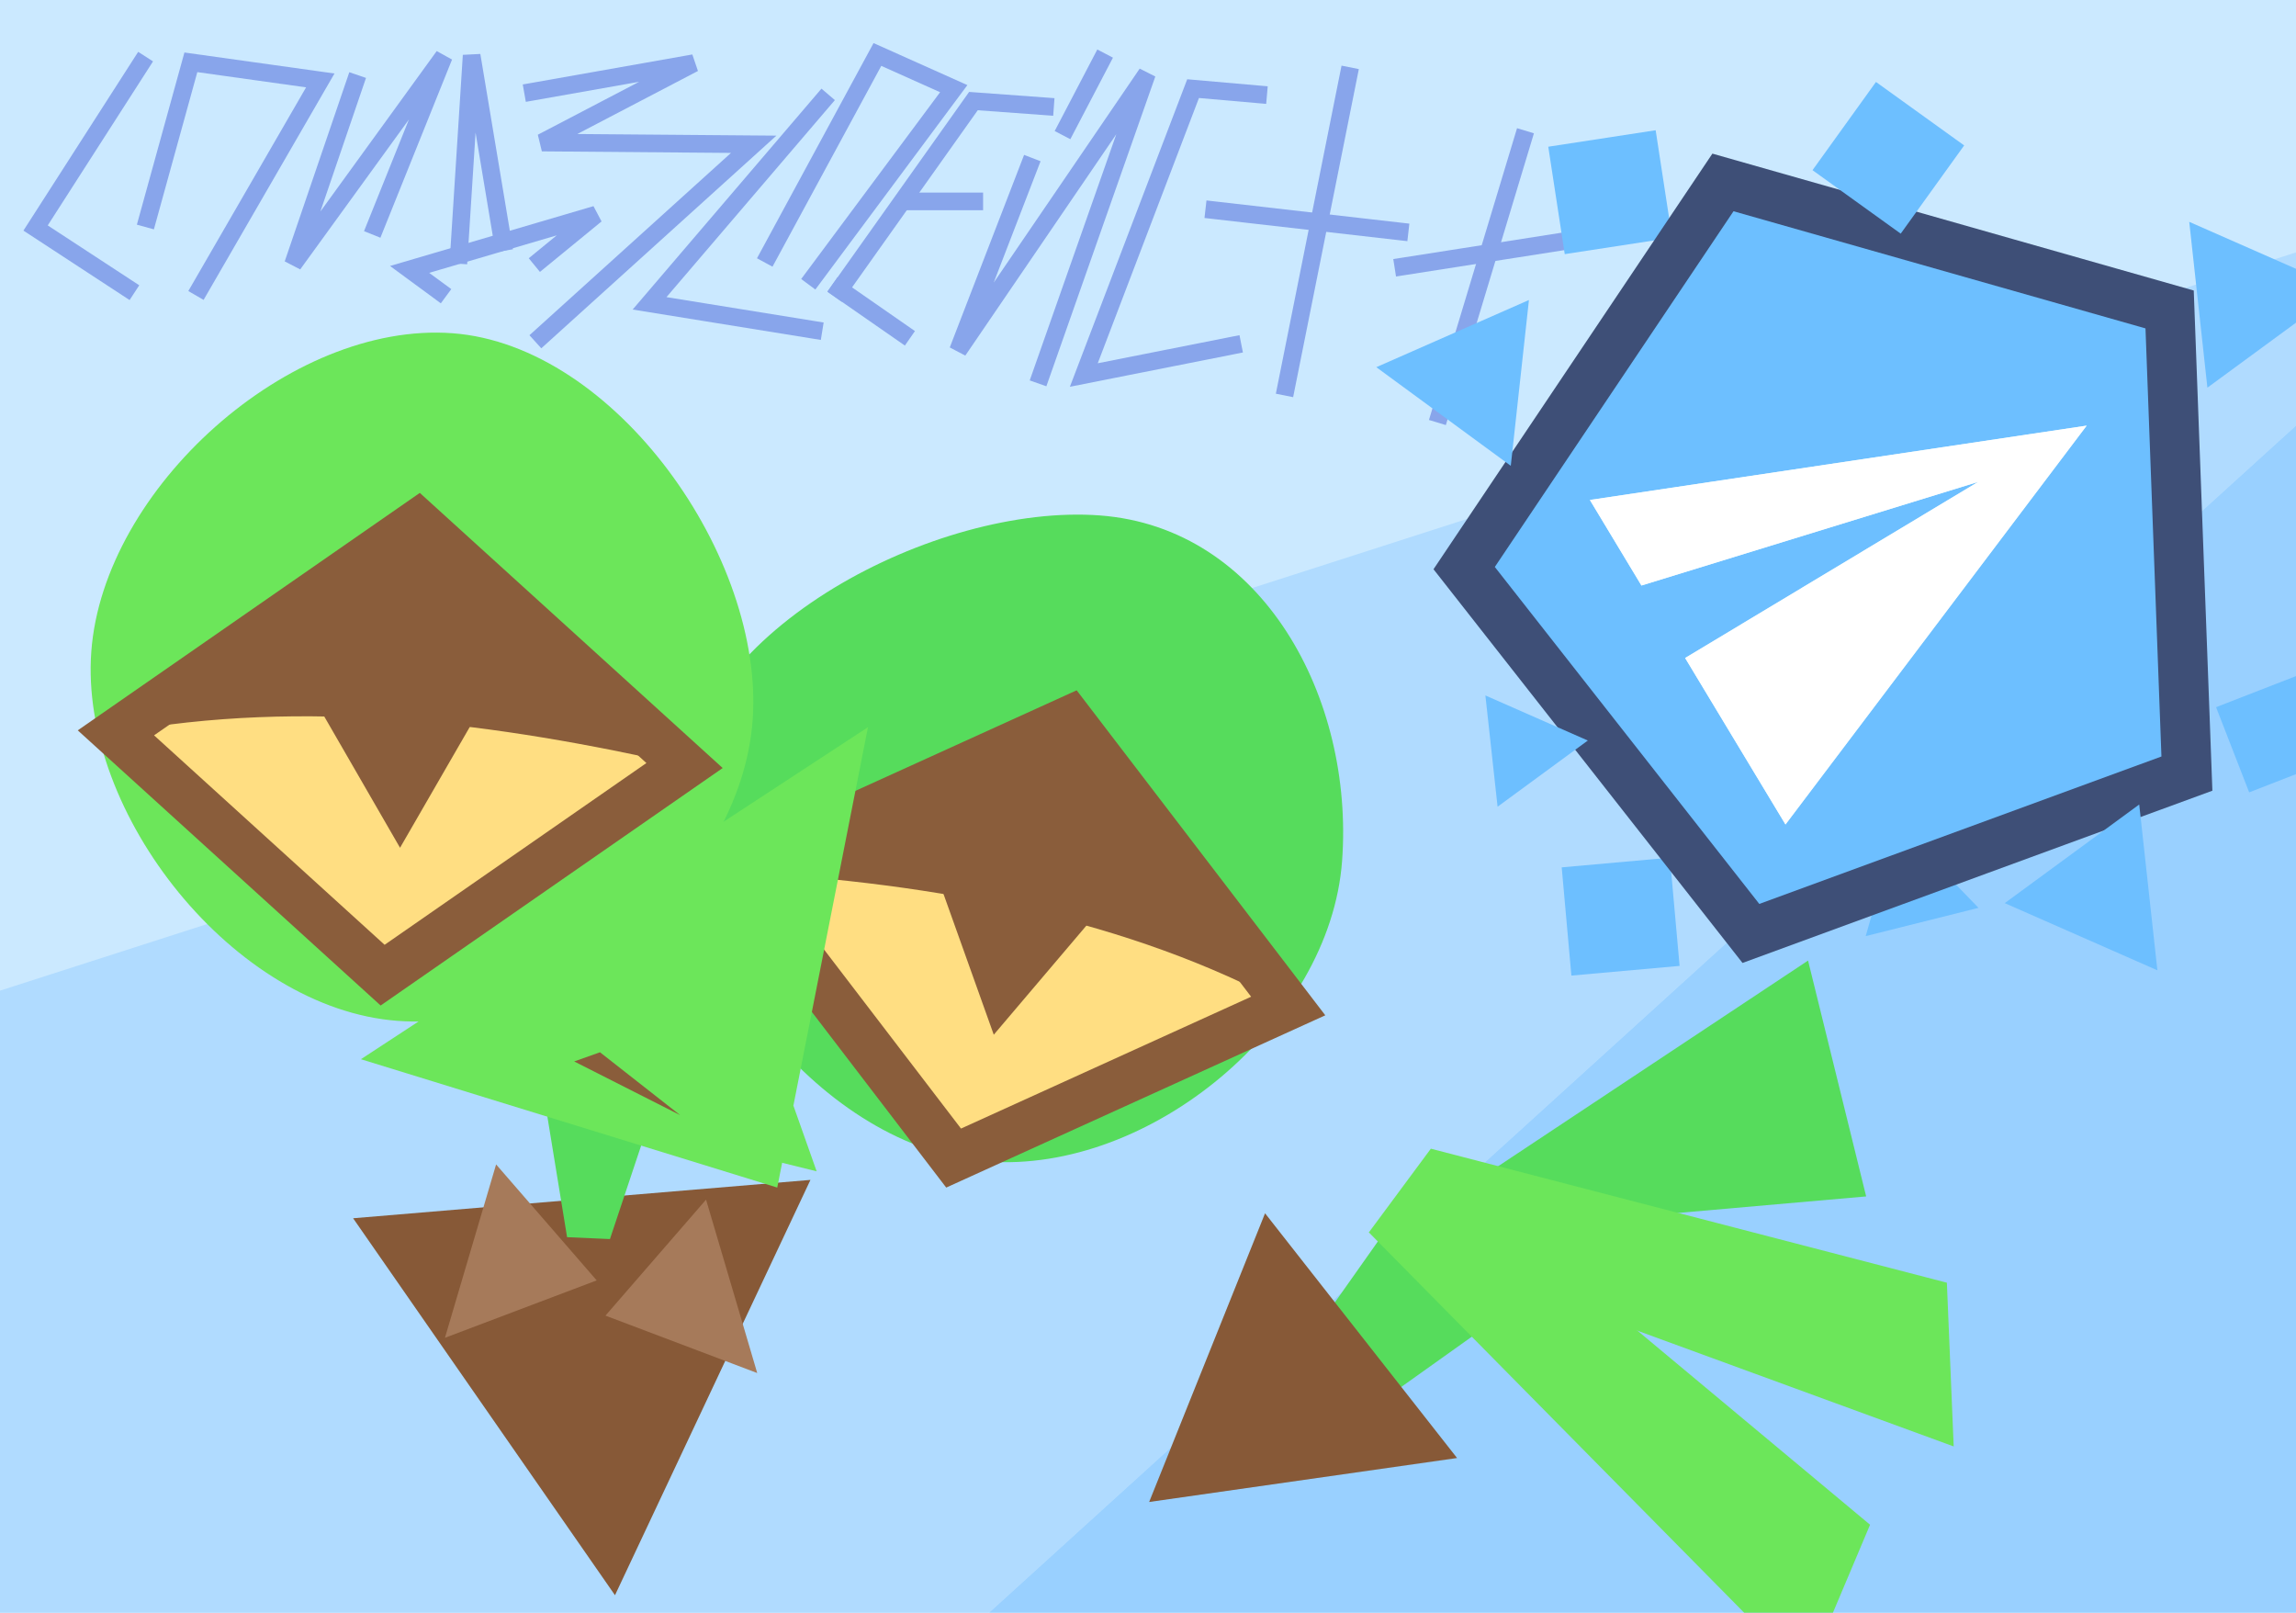<?xml version="1.0" encoding="UTF-8" standalone="no"?>
<!-- Created with Inkscape (http://www.inkscape.org/) -->

<svg width="112.391mm" height="78.93mm" viewBox="0 0 112.391 78.93" version="1.1" id="svg1" inkscape:version="1.3 (0e150ed6c4, 2023-07-21)" sodipodi:docname="tg_promo.svg" xmlns:inkscape="http://www.inkscape.org/namespaces/inkscape" xmlns:sodipodi="http://sodipodi.sourceforge.net/DTD/sodipodi-0.dtd" xmlns="http://www.w3.org/2000/svg" xmlns:svg="http://www.w3.org/2000/svg">
  <sodipodi:namedview id="namedview1" pagecolor="#ffffff" bordercolor="#666666" borderopacity="1.0" inkscape:showpageshadow="2" inkscape:pageopacity="0.0" inkscape:pagecheckerboard="0" inkscape:deskcolor="#d1d1d1" inkscape:document-units="mm" inkscape:zoom="1.6478921" inkscape:cx="179.01658" inkscape:cy="228.17028" inkscape:current-layer="layer1" />
  <defs id="defs1">
    <filter inkscape:collect="always" style="color-interpolation-filters:sRGB" id="filter15" x="-0.256" y="-0.256" width="1.517" height="1.524">
      <feGaussianBlur inkscape:collect="always" stdDeviation="1.597" id="feGaussianBlur15" />
    </filter>
    <filter inkscape:collect="always" style="color-interpolation-filters:sRGB" id="filter16" x="-0.094" y="-0.117" width="1.188" height="1.234">
      <feGaussianBlur inkscape:collect="always" stdDeviation="0.951" id="feGaussianBlur16" />
    </filter>
  </defs>
  <g inkscape:label="Layer 1" inkscape:groupmode="layer" id="layer1" transform="translate(-27.777,-30.346)">
    <rect style="fill:#cbe9ff;fill-opacity:1;stroke:none;stroke-width:0.388;stroke-linecap:square;stroke-dasharray:none;stroke-opacity:1;paint-order:stroke markers fill" id="rect15" width="112.391" height="78.93" x="27.777" y="30.346" inkscape:export-filename="штука.png" inkscape:export-xdpi="449" inkscape:export-ydpi="449" />
    <g id="g33" transform="matrix(0.744,0,0,0.744,6.881,10.289)" style="stroke:#88a5eb;stroke-opacity:1">
      <path style="fill:none;fill-opacity:1;stroke:#88a5eb;stroke-width:1.161;stroke-linecap:square;stroke-dasharray:none;stroke-opacity:1;paint-order:stroke markers fill" d="m 37.352,31.171 -6.925,10.786 6.017,3.936" id="path16" />
      <path style="fill:none;fill-opacity:1;stroke:#88a5eb;stroke-width:1.161;stroke-linecap:square;stroke-dasharray:none;stroke-opacity:1;paint-order:stroke markers fill" d="m 37.806,41.332 2.838,-10.275 8.515,1.192 -7.89,13.643" id="path17" />
      <path style="fill:none;fill-opacity:1;stroke:#88a5eb;stroke-width:1.161;stroke-linecap:square;stroke-dasharray:none;stroke-opacity:1;paint-order:stroke markers fill" d="m 51.43,32.446 -4.062,11.894 9.921,-13.681 -4.497,11.183" id="path18" sodipodi:nodetypes="cccc" />
      <path style="fill:none;fill-opacity:1;stroke:#88a5eb;stroke-width:1.161;stroke-linecap:square;stroke-dasharray:none;stroke-opacity:1;paint-order:stroke markers fill" d="m 63.692,44.028 3.605,-2.952 -12.261,3.605 1.93,1.419" id="path19" />
      <path style="fill:none;fill-opacity:1;stroke:#88a5eb;stroke-width:1.161;stroke-linecap:square;stroke-dasharray:none;stroke-opacity:1;paint-order:stroke markers fill" d="m 58.28,43.727 0.837,-13.124 2.048,12.276" id="path20" />
      <path style="fill:none;fill-opacity:1;stroke:#88a5eb;stroke-width:1.161;stroke-linecap:square;stroke-dasharray:none;stroke-opacity:1;paint-order:stroke markers fill" d="m 63.153,32.985 10.585,-1.872 -9.997,5.222 13.934,0.114 -13.934,12.602 v 0" id="path21" />
      <path style="fill:none;fill-opacity:1;stroke:#88a5eb;stroke-width:1.161;stroke-linecap:square;stroke-dasharray:none;stroke-opacity:1;paint-order:stroke markers fill" d="M 82.197,33.608 70.824,46.912 81.611,48.654" id="path22" />
      <path style="fill:none;fill-opacity:1;stroke:#88a5eb;stroke-width:1.161;stroke-linecap:square;stroke-dasharray:none;stroke-opacity:1;paint-order:stroke markers fill" d="m 78.678,43.715 7.137,-13.173 5.022,2.248 -9.225,12.402" id="path23" />
      <path style="fill:none;fill-opacity:1;stroke:#88a5eb;stroke-width:1.161;stroke-linecap:square;stroke-dasharray:none;stroke-opacity:1;paint-order:stroke markers fill" d="m 83.333,46.004 8.799,-12.396 4.712,0.344" id="path24" />
      <path style="fill:none;fill-opacity:1;stroke:#88a5eb;stroke-width:1.161;stroke-linecap:square;stroke-dasharray:none;stroke-opacity:1;paint-order:stroke markers fill" d="m 88.101,40.207 4.087,-10e-7" id="path25" sodipodi:nodetypes="cc" />
      <path style="fill:none;fill-opacity:1;stroke:#88a5eb;stroke-width:1.161;stroke-linecap:square;stroke-dasharray:none;stroke-opacity:1;paint-order:stroke markers fill" d="M 83.333,46.004 87.476,48.882" id="path26" />
      <path style="fill:none;fill-opacity:1;stroke:#88a5eb;stroke-width:1.161;stroke-linecap:square;stroke-dasharray:none;stroke-opacity:1;paint-order:stroke markers fill" d="M 95.798,37.898 91.117,50.023 103.551,31.799 96.576,51.628" id="path27" />
      <path style="fill:none;fill-opacity:1;stroke:#88a5eb;stroke-width:1.161;stroke-linecap:square;stroke-dasharray:none;stroke-opacity:1;paint-order:stroke markers fill" d="m 100.528,30.997 -2.266,4.335" id="path28" />
      <path style="fill:none;fill-opacity:1;stroke:#88a5eb;stroke-width:1.161;stroke-linecap:square;stroke-dasharray:none;stroke-opacity:1;paint-order:stroke markers fill" d="m 109.18,49.689 -9.785,1.939 7.189,-18.839 4.282,0.374" id="path29" />
      <path style="fill:none;fill-opacity:1;stroke:#88a5eb;stroke-width:1.161;stroke-linecap:square;stroke-dasharray:none;stroke-opacity:1;paint-order:stroke markers fill" d="m 116.806,31.96 -4.094,20.442" id="path30" />
      <path style="fill:none;fill-opacity:1;stroke:#88a5eb;stroke-width:1.161;stroke-linecap:square;stroke-dasharray:none;stroke-opacity:1;paint-order:stroke markers fill" d="m 107.976,40.787 12.195,1.393" id="path31" />
      <path style="fill:none;fill-opacity:1;stroke:#88a5eb;stroke-width:1.161;stroke-linecap:square;stroke-dasharray:none;stroke-opacity:1;paint-order:stroke markers fill" d="m 128.286,36.115 -5.459,18.082" id="path32" />
      <path style="fill:none;fill-opacity:1;stroke:#88a5eb;stroke-width:1.161;stroke-linecap:square;stroke-dasharray:none;stroke-opacity:1;paint-order:stroke markers fill" d="m 120.419,44.484 10.597,-1.66" id="path33" />
    </g>
    <path id="path15" style="fill:#b0dbff;fill-opacity:1;stroke-width:0.43;stroke-linecap:square;paint-order:stroke markers fill" inkscape:transform-center-x="1.0417348e-06" inkscape:transform-center-y="-1.4786566e-06" d="M 154.618,38.053 51.245,131.927 -4.041,89.059 Z" sodipodi:nodetypes="cccc" />
    <path id="path15-1" style="fill:#99d0ff;fill-opacity:1;stroke-width:0.43;stroke-linecap:square;paint-order:stroke markers fill" inkscape:transform-center-x="1.0417348e-06" inkscape:transform-center-y="-1.4786566e-06" d="M 154.618,38.053 142.082,171.827 51.245,131.927 Z" sodipodi:nodetypes="cccc" />
    <path sodipodi:type="star" style="fill:#6dbfff;fill-opacity:1;stroke:none;stroke-width:0.43;stroke-linecap:square;stroke-dasharray:none;stroke-opacity:1;paint-order:stroke markers fill" id="path14-4-0-8-2" inkscape:flatsided="true" sodipodi:sides="4" sodipodi:cx="101.668" sodipodi:cy="44.731651" sodipodi:r1="3.1009026" sodipodi:r2="1.5504513" sodipodi:arg1="1.1562895" sodipodi:arg2="1.9416877" inkscape:rounded="0" inkscape:randomized="0" d="m 102.917,47.57 -4.087,-1.589 1.589,-4.087 4.087,1.589 z" inkscape:transform-center-x="-0.69506392" inkscape:transform-center-y="0.36405066" transform="matrix(-1.184,-0.263,-0.263,1.184,238.737,13.528)" />
    <path sodipodi:type="star" style="fill:#6dbfff;fill-opacity:1;stroke:none;stroke-width:0.43;stroke-linecap:square;stroke-dasharray:none;stroke-opacity:1;paint-order:stroke markers fill" id="path14-9" inkscape:flatsided="true" sodipodi:sides="3" sodipodi:cx="101.668" sodipodi:cy="44.731651" sodipodi:r1="3.1009026" sodipodi:r2="1.5504513" sodipodi:arg1="1.1562895" sodipodi:arg2="2.203487" inkscape:rounded="0" inkscape:randomized="0" d="m 102.917,47.57 -4.331,-3.176 4.916,-2.163 z" inkscape:transform-center-x="-0.39884157" inkscape:transform-center-y="-0.4518089" transform="matrix(0.368,0.994,-0.994,0.368,128.515,-43.644)" />
    <path sodipodi:type="star" style="fill:#6dbfff;fill-opacity:1;stroke:none;stroke-width:0.43;stroke-linecap:square;stroke-dasharray:none;stroke-opacity:1;paint-order:stroke markers fill" id="path14-4-0-8-7" inkscape:flatsided="true" sodipodi:sides="4" sodipodi:cx="101.668" sodipodi:cy="44.731651" sodipodi:r1="3.1009026" sodipodi:r2="1.5504513" sodipodi:arg1="1.1562895" sodipodi:arg2="1.9416877" inkscape:rounded="0" inkscape:randomized="0" d="m 102.917,47.57 -4.087,-1.589 1.589,-4.087 4.087,1.589 z" inkscape:transform-center-x="-0.67089714" inkscape:transform-center-y="0.4068868" transform="matrix(-1.165,-0.337,-0.337,1.165,240.627,57.357)" />
    <path sodipodi:type="star" style="fill:none;fill-opacity:1;stroke:#3e4f77;stroke-width:3.162;stroke-linecap:square;stroke-dasharray:none;stroke-opacity:1;paint-order:stroke markers fill;filter:url(#filter15)" id="path12-0" inkscape:flatsided="true" sodipodi:sides="5" sodipodi:cx="115.57569" sodipodi:cy="54.83601" sodipodi:r1="11.604736" sodipodi:r2="5.8023682" sodipodi:arg1="-1.0370881" sodipodi:arg2="-0.40876957" inkscape:rounded="0" inkscape:randomized="0" d="m 121.479,44.845 5.423,12.518 -10.23,9.025 -11.745,-6.94 2.971,-13.315 z" inkscape:transform-center-x="5.6723405" inkscape:transform-center-y="-2.6103317" transform="matrix(1.432,0.558,-0.558,1.432,-16.134,-85.585)" />
    <path id="path11" style="fill:#56dc5c;stroke-width:0.43;stroke-linecap:square;paint-order:stroke markers fill" inkscape:transform-center-x="1.7214002" inkscape:transform-center-y="-1.0767948" d="m 95.798,90.95 20.485,-13.592 2.844,11.543 z" sodipodi:nodetypes="cccc" />
    <path id="rect11" style="fill:#56dc5c;stroke-width:0.43;stroke-linecap:square;paint-order:stroke markers fill" d="m 97.882,87.343 7.641,4.365 -13.779,9.811 -2.444,-2.024 z" sodipodi:nodetypes="ccccc" />
    <path sodipodi:type="star" style="fill:#875937;fill-opacity:1;stroke:none;stroke-width:0.43;stroke-linecap:square;stroke-dasharray:none;stroke-opacity:1;paint-order:stroke markers fill" id="path9" inkscape:flatsided="true" sodipodi:sides="3" sodipodi:cx="57.359573" sodipodi:cy="85.336922" sodipodi:r1="12.970329" sodipodi:r2="6.4851646" sodipodi:arg1="1.4871411" sodipodi:arg2="2.5343386" inkscape:rounded="0" inkscape:randomized="0" d="M 58.443,98.262 45.624,79.813 68.011,77.936 Z" inkscape:transform-center-x="0.54188616" inkscape:transform-center-y="2.7619552" transform="translate(-0.562,10.157)" />
    <path id="rect7" style="fill:#56dc5c;stroke-width:1.53;stroke-linecap:square;paint-order:stroke markers fill" d="m 53.89,80.825 6.799,1.016 -3.055,9.147 -2.098,-0.092 z" sodipodi:nodetypes="ccccc" />
    <path id="path2-5" style="fill:#56dc5c;fill-opacity:1;stroke-width:3.636;stroke-linecap:square;paint-order:stroke markers fill" d="M 93.473,72.487 C 92.88,80.461 84.07,87.786 76.096,87.193 68.122,86.599 60.509,77.085 61.102,69.111 c 0.593,-7.974 12.535,-14.133 20.509,-13.539 7.974,0.593 12.455,8.942 11.862,16.916 z" sodipodi:nodetypes="sssss" />
    <path id="path3-5" style="fill:#ffde82;fill-opacity:1;stroke:#8a5d3b;stroke-width:2.33;stroke-linecap:square;stroke-dasharray:none;stroke-opacity:1;paint-order:stroke markers fill" inkscape:transform-center-y="1.4506545" d="m 80.119,65.575 -16.379,7.442 10.717,14.007 16.379,-7.442 z" inkscape:transform-center-x="0.2644365" />
    <path sodipodi:type="star" style="fill:#8a5d3b;fill-opacity:1;stroke-width:3.13;stroke-linecap:square;paint-order:stroke markers fill" id="path5-8" inkscape:flatsided="true" sodipodi:sides="3" sodipodi:cx="47.368427" sodipodi:cy="60.428352" sodipodi:r1="2.9616888" sodipodi:r2="1.4808445" sodipodi:arg1="1.5707963" sodipodi:arg2="2.6179939" inkscape:rounded="0" inkscape:randomized="0" d="m 47.368,63.39 -2.565,-4.443 5.13,0 z" inkscape:transform-center-y="0.77764982" transform="matrix(1.535,0.28,-0.28,1.535,21.462,-29.58)" inkscape:transform-center-x="-0.41432969" />
    <path id="path4-2" style="fill:#8a5d3b;fill-opacity:1;stroke-width:3.13;stroke-linecap:square;paint-order:stroke markers fill" inkscape:transform-center-x="1.2935899" inkscape:transform-center-y="0.78476184" d="M 80.233,65.078 90.837,79.582 C 83.088,75.399 73.832,73.558 63.74,73.016 Z" sodipodi:nodetypes="cccc" />
    <path id="path1" style="fill:#6ce65a;fill-opacity:1;stroke-width:3.13;stroke-linecap:square;paint-order:stroke markers fill" inkscape:transform-center-x="-1.031516" inkscape:transform-center-y="-0.2085845" d="M 70.265,65.936 65.824,88.468 45.444,82.186 Z" sodipodi:nodetypes="cccc" />
    <path id="path2" style="fill:#6ce65a;fill-opacity:1;stroke-width:3.636;stroke-linecap:square;paint-order:stroke markers fill" d="M 64.618,65.604 C 64.025,73.578 55.215,80.902 47.241,80.309 39.267,79.716 31.654,70.202 32.247,62.228 32.84,54.254 41.954,46.062 49.928,46.655 c 7.974,0.593 15.284,10.975 14.69,18.949 z" sodipodi:nodetypes="sssss" />
    <path id="path3" style="fill:#ffde82;fill-opacity:1;stroke:#8a5d3b;stroke-width:2.33;stroke-linecap:square;stroke-dasharray:none;stroke-opacity:1;paint-order:stroke markers fill" inkscape:transform-center-y="1.4745595" d="M 48.23,55.955 33.451,66.213 46.507,78.072 61.286,67.813 Z" />
    <path sodipodi:type="star" style="fill:#8a5d3b;fill-opacity:1;stroke-width:3.13;stroke-linecap:square;paint-order:stroke markers fill" id="path5" inkscape:flatsided="true" sodipodi:sides="3" sodipodi:cx="47.368427" sodipodi:cy="60.428352" sodipodi:r1="2.9616888" sodipodi:r2="1.4808445" sodipodi:arg1="1.5707963" sodipodi:arg2="2.6179939" inkscape:rounded="0" inkscape:randomized="0" d="m 47.368,63.39 -2.565,-4.443 5.13,0 z" inkscape:transform-center-y="1.1551979" transform="matrix(1.56,0,0,1.56,-26.535,-27.051)" />
    <path id="path4" style="fill:#8a5d3b;fill-opacity:1;stroke-width:3.13;stroke-linecap:square;paint-order:stroke markers fill" inkscape:transform-center-x="0.46462127" inkscape:transform-center-y="-0.46462137" d="m 48.287,55.572 12.999,12.241 c -9.235,-2.083 -18.493,-3.314 -27.834,-1.6 z" sodipodi:nodetypes="cccc" />
    <path id="path7-8" style="fill:#8a5d3b;fill-opacity:1;stroke:#6ce65a;stroke-width:1.53;stroke-linecap:square;stroke-dasharray:none;stroke-opacity:1;paint-order:stroke markers fill" inkscape:transform-center-x="-0.96472257" inkscape:transform-center-y="0.13174733" d="m 66.558,86.589 -0.441,-1.246 -2.557,0.504 z" sodipodi:nodetypes="cccc" />
    <path id="path7" style="fill:#8a5d3b;fill-opacity:1;stroke:none;stroke-width:0.73;stroke-linecap:square;stroke-dasharray:none;stroke-opacity:1;paint-order:stroke markers fill" inkscape:transform-center-x="0.96042443" inkscape:transform-center-y="-0.17407967" d="m 55.884,82.295 1.263,-0.449 3.923,3.076 z" sodipodi:nodetypes="cccc" />
    <path id="path8" style="fill:#a67a5a;stroke-width:0.43;stroke-linecap:square;paint-order:stroke markers fill" inkscape:transform-center-x="-1.5894488" inkscape:transform-center-y="0.014263616" d="m 49.557,95.821 2.505,-8.486 4.924,5.676 z" sodipodi:nodetypes="cccc" />
    <path id="path8-8" style="fill:#a67a5a;stroke-width:0.43;stroke-linecap:square;paint-order:stroke markers fill" inkscape:transform-center-x="1.5894492" inkscape:transform-center-y="0.014263616" d="m 64.844,97.545 -2.505,-8.486 -4.924,5.676 z" sodipodi:nodetypes="cccc" />
    <path sodipodi:type="star" style="fill:#875937;fill-opacity:1;stroke:none;stroke-width:0.43;stroke-linecap:square;stroke-dasharray:none;stroke-opacity:1;paint-order:stroke markers fill" id="path10" inkscape:flatsided="true" sodipodi:sides="3" sodipodi:cx="91.393349" sodipodi:cy="82.651375" sodipodi:r1="7.1489177" sodipodi:r2="3.5744588" sodipodi:arg1="2.3898896" sodipodi:arg2="3.4370871" inkscape:rounded="0" inkscape:randomized="0" d="m 86.171,87.533 3.606,-11.846 8.456,9.046 z" inkscape:transform-center-x="-0.62262845" inkscape:transform-center-y="-1.6369677" transform="matrix(1.225,0.106,-0.106,1.225,-12.252,-12.506)" />
    <path id="rect10" style="fill:#6ce65a;stroke-width:0.43;stroke-linecap:square;paint-order:stroke markers fill" d="M 97.818,86.565 123.078,93.124 123.412,101.138 94.784,90.662 Z" sodipodi:nodetypes="ccccc" />
    <path id="rect10-3" style="fill:#6ce65a;stroke-width:0.43;stroke-linecap:square;paint-order:stroke markers fill" d="m 99.277,88.252 20.041,16.717 -3.119,7.39 -21.415,-21.697 z" sodipodi:nodetypes="ccccc" />
    <path sodipodi:type="star" style="fill:#6dbfff;fill-opacity:1;stroke:none;stroke-width:0.43;stroke-linecap:square;stroke-dasharray:none;stroke-opacity:1;paint-order:stroke markers fill" id="path12" inkscape:flatsided="true" sodipodi:sides="5" sodipodi:cx="115.57569" sodipodi:cy="54.83601" sodipodi:r1="11.604736" sodipodi:r2="5.8023682" sodipodi:arg1="-1.0370881" sodipodi:arg2="-0.40876957" inkscape:rounded="0" inkscape:randomized="0" d="m 121.479,44.845 5.423,12.518 -10.23,9.025 -11.745,-6.94 2.971,-13.315 z" inkscape:transform-center-x="5.6723405" inkscape:transform-center-y="-2.6103317" transform="matrix(1.432,0.558,-0.558,1.432,-16.134,-85.585)" />
    <path id="path13" style="fill:#ddf4f7;stroke-width:0.43;stroke-linecap:square;paint-order:stroke markers fill" inkscape:transform-center-x="-1.5909699" inkscape:transform-center-y="2.7764127" d="m 129.921,51.177 -14.743,19.52 -4.912,-8.147 14.339,-8.618 -16.478,5.07 -2.524,-4.187 z" sodipodi:nodetypes="ccccccc" />
    <path sodipodi:type="star" style="fill:#6dbfff;fill-opacity:1;stroke:none;stroke-width:0.43;stroke-linecap:square;stroke-dasharray:none;stroke-opacity:1;paint-order:stroke markers fill" id="path14" inkscape:flatsided="true" sodipodi:sides="3" sodipodi:cx="101.668" sodipodi:cy="44.731651" sodipodi:r1="3.1009026" sodipodi:r2="1.5504513" sodipodi:arg1="1.1562895" sodipodi:arg2="2.203487" inkscape:rounded="0" inkscape:randomized="0" d="m 102.917,47.57 -4.331,-3.176 4.916,-2.163 z" inkscape:transform-center-x="0.9488941" inkscape:transform-center-y="0.2565182" transform="matrix(1.52,0,0,1.52,-54.703,-19.162)" />
    <path sodipodi:type="star" style="fill:#6dbfff;fill-opacity:1;stroke:none;stroke-width:0.43;stroke-linecap:square;stroke-dasharray:none;stroke-opacity:1;paint-order:stroke markers fill" id="path14-4" inkscape:flatsided="true" sodipodi:sides="3" sodipodi:cx="101.668" sodipodi:cy="44.731651" sodipodi:r1="3.1009026" sodipodi:r2="1.5504513" sodipodi:arg1="1.1562895" sodipodi:arg2="2.203487" inkscape:rounded="0" inkscape:randomized="0" d="m 102.917,47.57 -4.331,-3.176 4.916,-2.163 z" inkscape:transform-center-x="-0.94889192" inkscape:transform-center-y="0.2565182" transform="matrix(-1.52,0,0,1.52,292.265,-22.988)" />
    <path sodipodi:type="star" style="fill:#6dbfff;fill-opacity:1;stroke:none;stroke-width:0.43;stroke-linecap:square;stroke-dasharray:none;stroke-opacity:1;paint-order:stroke markers fill" id="path14-4-5" inkscape:flatsided="true" sodipodi:sides="3" sodipodi:cx="101.668" sodipodi:cy="44.731651" sodipodi:r1="3.1009026" sodipodi:r2="1.5504513" sodipodi:arg1="1.1562895" sodipodi:arg2="2.203487" inkscape:rounded="0" inkscape:randomized="0" d="m 102.917,47.57 -4.331,-3.176 4.916,-2.163 z" inkscape:transform-center-x="0.9488921" inkscape:transform-center-y="-0.25651501" transform="matrix(1.52,0,0,-1.52,-23.94,142.026)" />
    <path sodipodi:type="star" style="fill:#6dbfff;fill-opacity:1;stroke:none;stroke-width:0.43;stroke-linecap:square;stroke-dasharray:none;stroke-opacity:1;paint-order:stroke markers fill" id="path14-4-0" inkscape:flatsided="true" sodipodi:sides="4" sodipodi:cx="101.668" sodipodi:cy="44.731651" sodipodi:r1="3.1009026" sodipodi:r2="1.5504513" sodipodi:arg1="1.1562895" sodipodi:arg2="1.9416877" inkscape:rounded="0" inkscape:randomized="0" d="m 102.917,47.57 -4.087,-1.589 1.589,-4.087 4.087,1.589 z" inkscape:transform-center-x="-0.6366784" inkscape:transform-center-y="0.17211582" transform="matrix(-1.02,0,0,1.02,242.851,20.604)" />
    <path sodipodi:type="star" style="fill:#6dbfff;fill-opacity:1;stroke:none;stroke-width:0.43;stroke-linecap:square;stroke-dasharray:none;stroke-opacity:1;paint-order:stroke markers fill" id="path14-4-0-3" inkscape:flatsided="true" sodipodi:sides="3" sodipodi:cx="101.668" sodipodi:cy="44.731651" sodipodi:r1="3.1009026" sodipodi:r2="1.5504513" sodipodi:arg1="1.1562895" sodipodi:arg2="2.2034871" inkscape:rounded="0" inkscape:randomized="0" d="m 102.917,47.57 -4.331,-3.176 4.916,-2.163 z" inkscape:transform-center-x="-0.6366784" inkscape:transform-center-y="0.17211582" transform="matrix(-1.02,0,0,1.02,206.06,21.307)" />
    <path sodipodi:type="star" style="fill:#6dbfff;fill-opacity:1;stroke:none;stroke-width:0.43;stroke-linecap:square;stroke-dasharray:none;stroke-opacity:1;paint-order:stroke markers fill" id="path14-4-0-8" inkscape:flatsided="true" sodipodi:sides="4" sodipodi:cx="101.668" sodipodi:cy="44.731651" sodipodi:r1="3.1009026" sodipodi:r2="1.5504513" sodipodi:arg1="1.1562895" sodipodi:arg2="1.9416877" inkscape:rounded="0" inkscape:randomized="0" d="m 102.917,47.57 -4.087,-1.589 1.589,-4.087 4.087,1.589 z" inkscape:transform-center-x="-0.74675507" inkscape:transform-center-y="-0.24085143" transform="matrix(-1.017,0.661,0.661,1.017,194.041,-74.626)" />
    <path id="path13-4" style="fill:#ffffff;fill-opacity:1;stroke-width:0.43;stroke-linecap:square;paint-order:stroke markers fill;filter:url(#filter16)" inkscape:transform-center-x="-1.5909699" inkscape:transform-center-y="2.7764127" d="m 129.921,51.177 -14.743,19.52 -4.912,-8.147 14.339,-8.618 -16.478,5.07 -2.524,-4.187 z" sodipodi:nodetypes="ccccccc" />
  </g>
</svg>
